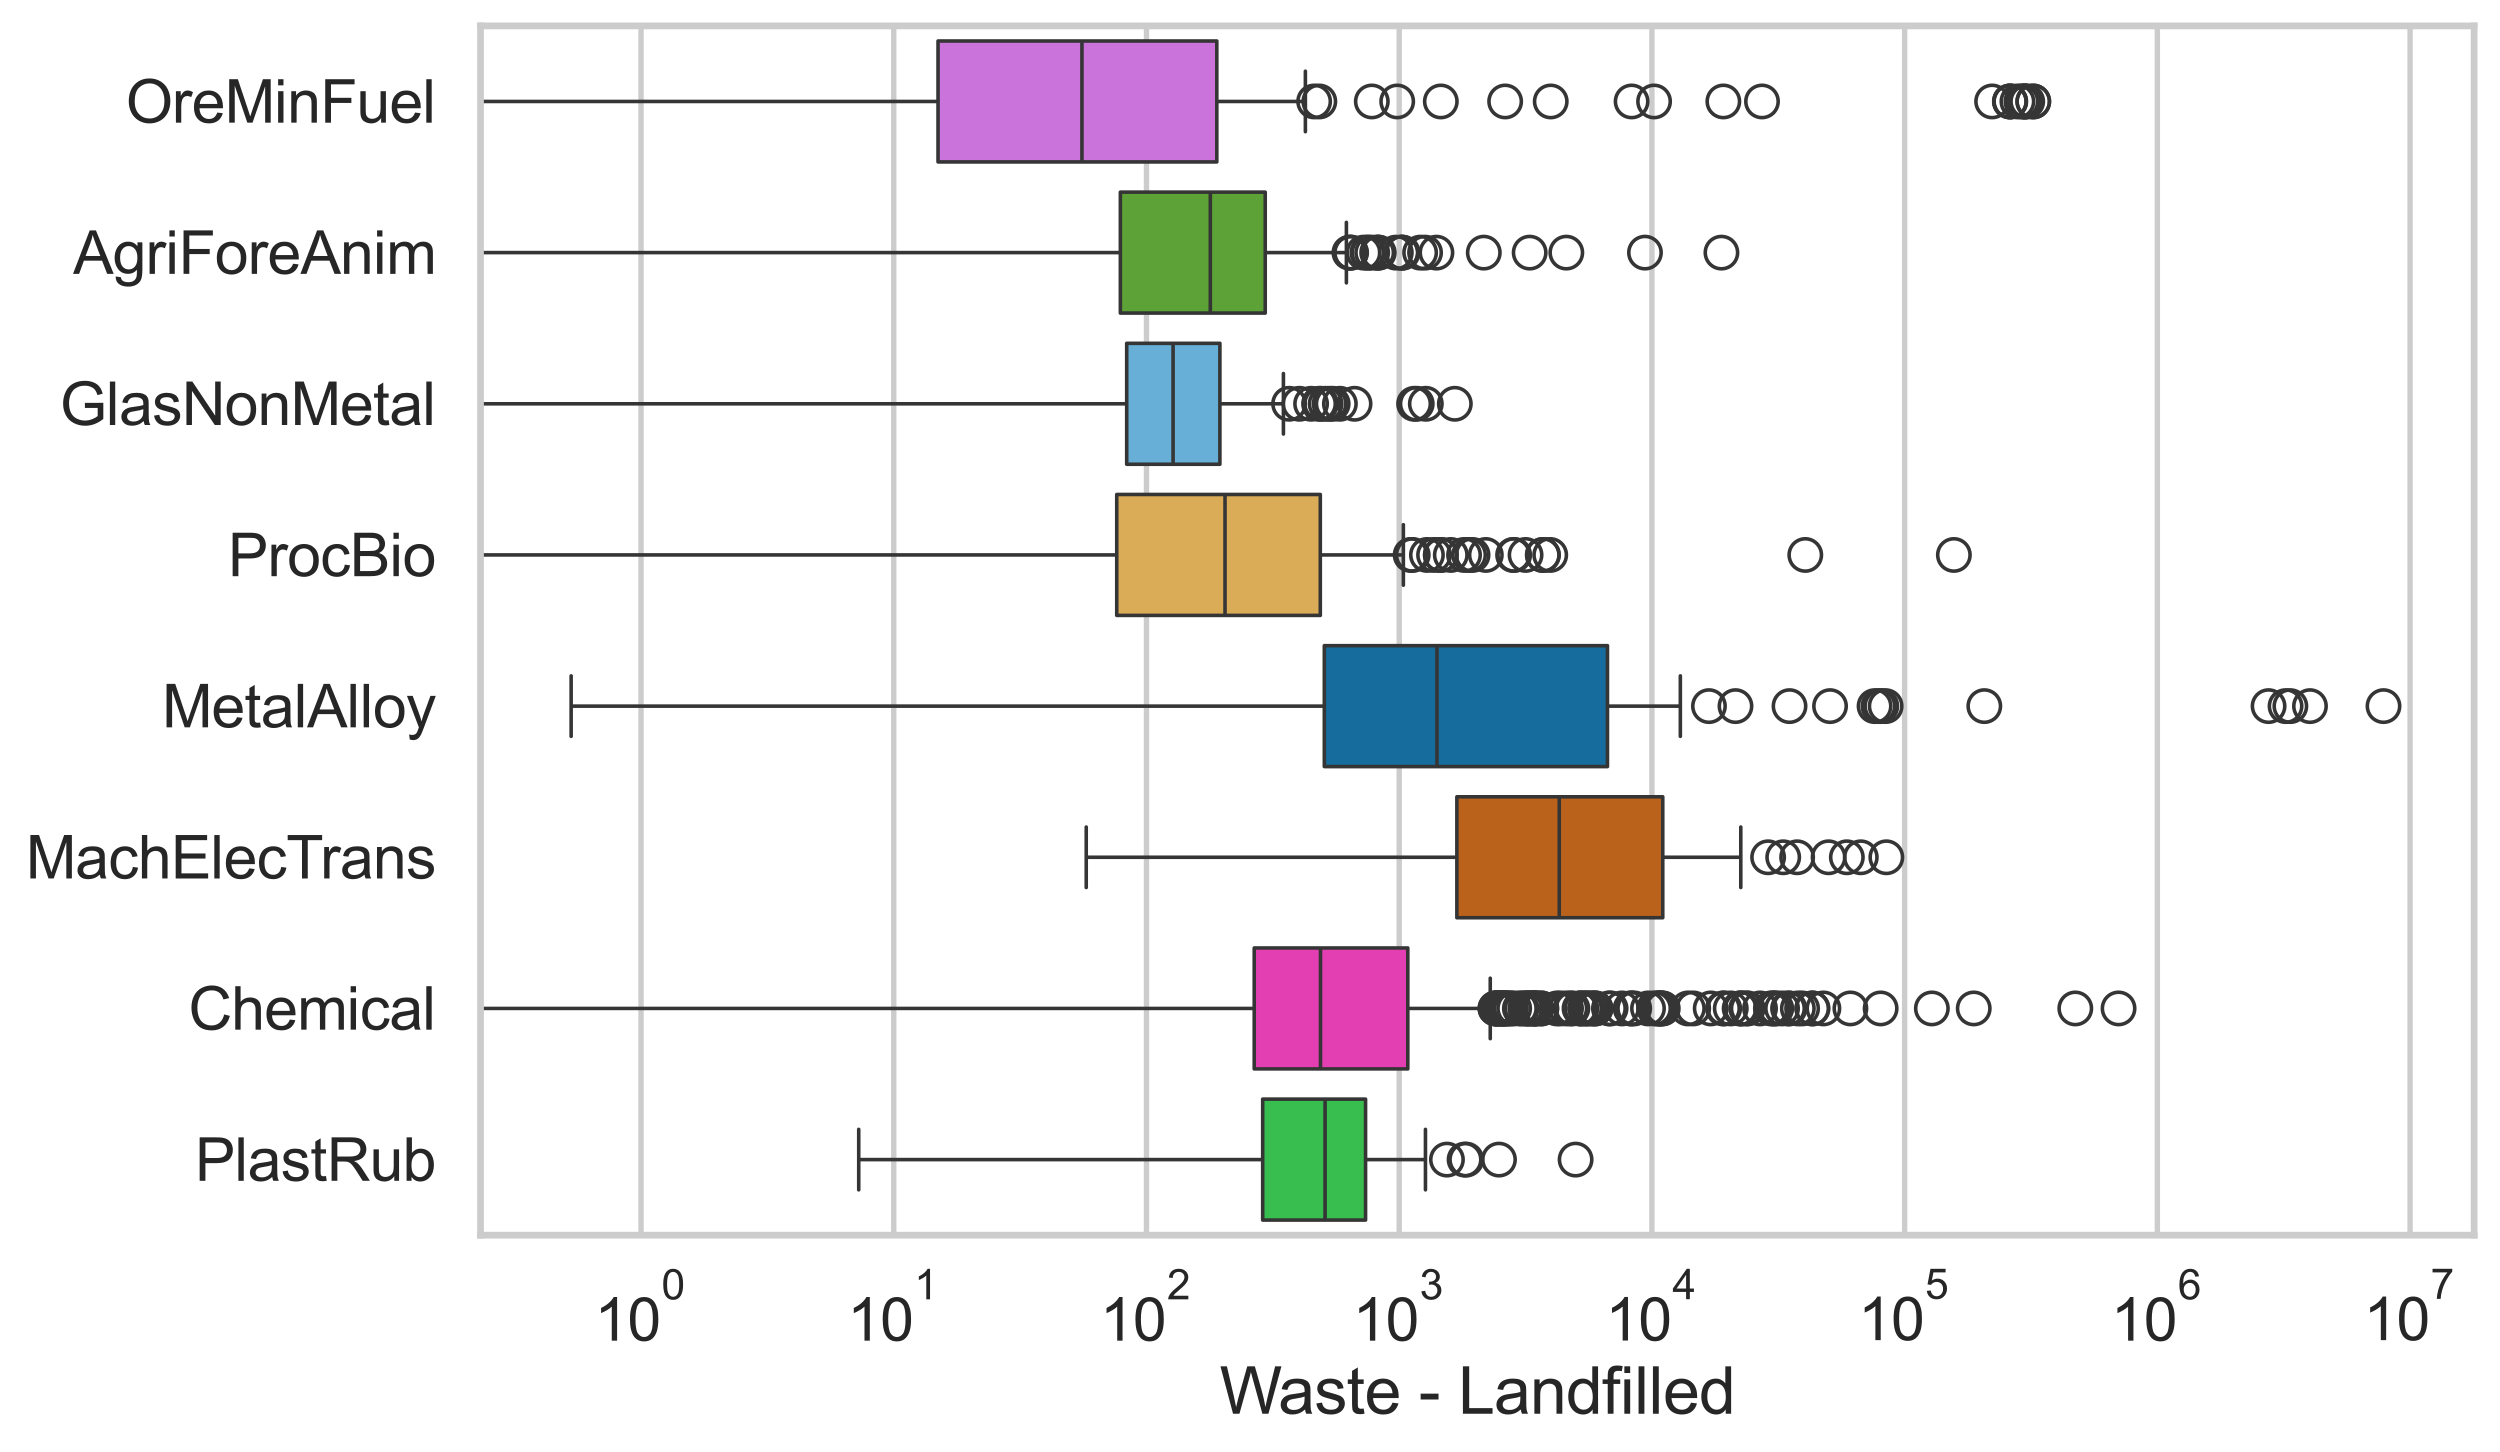 <?xml version="1.0" encoding="utf-8" standalone="no"?>
<!DOCTYPE svg PUBLIC "-//W3C//DTD SVG 1.1//EN"
  "http://www.w3.org/Graphics/SVG/1.1/DTD/svg11.dtd">
<svg xmlns:xlink="http://www.w3.org/1999/xlink" width="695.577pt" height="404.121pt" viewBox="0 0 695.577 404.121" xmlns="http://www.w3.org/2000/svg" version="1.1">
 <defs>
  <style type="text/css">*{stroke-linejoin: round; stroke-linecap: butt}</style>
 </defs>
 <g id="figure_1">
  <g id="patch_1">
   <path d="M 0 404.121 
L 695.577 404.121 
L 695.577 0 
L 0 0 
z
" style="fill: #ffffff"/>
  </g>
  <g id="axes_1">
   <g id="patch_2">
    <path d="M 133.697 343.665 
L 688.377 343.665 
L 688.377 7.2 
L 133.697 7.2 
z
" style="fill: #ffffff"/>
   </g>
   <g id="matplotlib.axis_1">
    <g id="xtick_1">
     <g id="line2d_1">
      <path d="M 178.354 343.665 
L 178.354 7.2 
" clip-path="url(#pe970a57c3e)" style="fill: none; stroke: #cccccc; stroke-width: 1.5; stroke-linecap: round"/>
     </g>
     <g id="text_1">
      <!-- $\mathdefault{10^{0}}$ -->
      <g style="fill: #262626" transform="translate(165.401 373.18) scale(0.165 -0.165)">
       <defs>
        <path id="ArialMT-31" d="M 2384 0 
L 1822 0 
L 1822 3584 
Q 1619 3391 1289 3197 
Q 959 3003 697 2906 
L 697 3450 
Q 1169 3672 1522 3987 
Q 1875 4303 2022 4600 
L 2384 4600 
L 2384 0 
z
" transform="scale(0.016)"/>
        <path id="ArialMT-30" d="M 266 2259 
Q 266 3072 433 3567 
Q 600 4063 929 4331 
Q 1259 4600 1759 4600 
Q 2128 4600 2406 4451 
Q 2684 4303 2865 4023 
Q 3047 3744 3150 3342 
Q 3253 2941 3253 2259 
Q 3253 1453 3087 958 
Q 2922 463 2592 192 
Q 2263 -78 1759 -78 
Q 1097 -78 719 397 
Q 266 969 266 2259 
z
M 844 2259 
Q 844 1131 1108 757 
Q 1372 384 1759 384 
Q 2147 384 2411 759 
Q 2675 1134 2675 2259 
Q 2675 3391 2411 3762 
Q 2147 4134 1753 4134 
Q 1366 4134 1134 3806 
Q 844 3388 844 2259 
z
" transform="scale(0.016)"/>
       </defs>
       <use xlink:href="#ArialMT-31" transform="translate(0 0.994)"/>
       <use xlink:href="#ArialMT-30" transform="translate(55.615 0.994)"/>
       <use xlink:href="#ArialMT-30" transform="translate(112.973 70.688) scale(0.7)"/>
      </g>
     </g>
    </g>
    <g id="xtick_2">
     <g id="line2d_2">
      <path d="M 248.669 343.665 
L 248.669 7.2 
" clip-path="url(#pe970a57c3e)" style="fill: none; stroke: #cccccc; stroke-width: 1.5; stroke-linecap: round"/>
     </g>
     <g id="text_2">
      <!-- $\mathdefault{10^{1}}$ -->
      <g style="fill: #262626" transform="translate(235.717 373.18) scale(0.165 -0.165)">
       <use xlink:href="#ArialMT-31" transform="translate(0 0.994)"/>
       <use xlink:href="#ArialMT-30" transform="translate(55.615 0.994)"/>
       <use xlink:href="#ArialMT-31" transform="translate(112.973 70.688) scale(0.7)"/>
      </g>
     </g>
    </g>
    <g id="xtick_3">
     <g id="line2d_3">
      <path d="M 318.984 343.665 
L 318.984 7.2 
" clip-path="url(#pe970a57c3e)" style="fill: none; stroke: #cccccc; stroke-width: 1.5; stroke-linecap: round"/>
     </g>
     <g id="text_3">
      <!-- $\mathdefault{10^{2}}$ -->
      <g style="fill: #262626" transform="translate(306.032 373.18) scale(0.165 -0.165)">
       <defs>
        <path id="ArialMT-32" d="M 3222 541 
L 3222 0 
L 194 0 
Q 188 203 259 391 
Q 375 700 629 1000 
Q 884 1300 1366 1694 
Q 2113 2306 2375 2664 
Q 2638 3022 2638 3341 
Q 2638 3675 2398 3904 
Q 2159 4134 1775 4134 
Q 1369 4134 1125 3890 
Q 881 3647 878 3216 
L 300 3275 
Q 359 3922 746 4261 
Q 1134 4600 1788 4600 
Q 2447 4600 2831 4234 
Q 3216 3869 3216 3328 
Q 3216 3053 3103 2787 
Q 2991 2522 2730 2228 
Q 2469 1934 1863 1422 
Q 1356 997 1212 845 
Q 1069 694 975 541 
L 3222 541 
z
" transform="scale(0.016)"/>
       </defs>
       <use xlink:href="#ArialMT-31" transform="translate(0 0.994)"/>
       <use xlink:href="#ArialMT-30" transform="translate(55.615 0.994)"/>
       <use xlink:href="#ArialMT-32" transform="translate(112.973 70.688) scale(0.7)"/>
      </g>
     </g>
    </g>
    <g id="xtick_4">
     <g id="line2d_4">
      <path d="M 389.3 343.665 
L 389.3 7.2 
" clip-path="url(#pe970a57c3e)" style="fill: none; stroke: #cccccc; stroke-width: 1.5; stroke-linecap: round"/>
     </g>
     <g id="text_4">
      <!-- $\mathdefault{10^{3}}$ -->
      <g style="fill: #262626" transform="translate(376.347 373.18) scale(0.165 -0.165)">
       <defs>
        <path id="ArialMT-33" d="M 269 1209 
L 831 1284 
Q 928 806 1161 595 
Q 1394 384 1728 384 
Q 2125 384 2398 659 
Q 2672 934 2672 1341 
Q 2672 1728 2419 1979 
Q 2166 2231 1775 2231 
Q 1616 2231 1378 2169 
L 1441 2663 
Q 1497 2656 1531 2656 
Q 1891 2656 2178 2843 
Q 2466 3031 2466 3422 
Q 2466 3731 2256 3934 
Q 2047 4138 1716 4138 
Q 1388 4138 1169 3931 
Q 950 3725 888 3313 
L 325 3413 
Q 428 3978 793 4289 
Q 1159 4600 1703 4600 
Q 2078 4600 2393 4439 
Q 2709 4278 2876 4000 
Q 3044 3722 3044 3409 
Q 3044 3113 2884 2869 
Q 2725 2625 2413 2481 
Q 2819 2388 3044 2092 
Q 3269 1797 3269 1353 
Q 3269 753 2831 336 
Q 2394 -81 1725 -81 
Q 1122 -81 723 278 
Q 325 638 269 1209 
z
" transform="scale(0.016)"/>
       </defs>
       <use xlink:href="#ArialMT-31" transform="translate(0 0.994)"/>
       <use xlink:href="#ArialMT-30" transform="translate(55.615 0.994)"/>
       <use xlink:href="#ArialMT-33" transform="translate(112.973 70.688) scale(0.7)"/>
      </g>
     </g>
    </g>
    <g id="xtick_5">
     <g id="line2d_5">
      <path d="M 459.615 343.665 
L 459.615 7.2 
" clip-path="url(#pe970a57c3e)" style="fill: none; stroke: #cccccc; stroke-width: 1.5; stroke-linecap: round"/>
     </g>
     <g id="text_5">
      <!-- $\mathdefault{10^{4}}$ -->
      <g style="fill: #262626" transform="translate(446.662 373.015) scale(0.165 -0.165)">
       <defs>
        <path id="ArialMT-34" d="M 2069 0 
L 2069 1097 
L 81 1097 
L 81 1613 
L 2172 4581 
L 2631 4581 
L 2631 1613 
L 3250 1613 
L 3250 1097 
L 2631 1097 
L 2631 0 
L 2069 0 
z
M 2069 1613 
L 2069 3678 
L 634 1613 
L 2069 1613 
z
" transform="scale(0.016)"/>
       </defs>
       <use xlink:href="#ArialMT-31" transform="translate(0 0.202)"/>
       <use xlink:href="#ArialMT-30" transform="translate(55.615 0.202)"/>
       <use xlink:href="#ArialMT-34" transform="translate(112.973 69.895) scale(0.7)"/>
      </g>
     </g>
    </g>
    <g id="xtick_6">
     <g id="line2d_6">
      <path d="M 529.93 343.665 
L 529.93 7.2 
" clip-path="url(#pe970a57c3e)" style="fill: none; stroke: #cccccc; stroke-width: 1.5; stroke-linecap: round"/>
     </g>
     <g id="text_6">
      <!-- $\mathdefault{10^{5}}$ -->
      <g style="fill: #262626" transform="translate(516.978 373.015) scale(0.165 -0.165)">
       <defs>
        <path id="ArialMT-35" d="M 266 1200 
L 856 1250 
Q 922 819 1161 601 
Q 1400 384 1738 384 
Q 2144 384 2425 690 
Q 2706 997 2706 1503 
Q 2706 1984 2436 2262 
Q 2166 2541 1728 2541 
Q 1456 2541 1237 2417 
Q 1019 2294 894 2097 
L 366 2166 
L 809 4519 
L 3088 4519 
L 3088 3981 
L 1259 3981 
L 1013 2750 
Q 1425 3038 1878 3038 
Q 2478 3038 2890 2622 
Q 3303 2206 3303 1553 
Q 3303 931 2941 478 
Q 2500 -78 1738 -78 
Q 1113 -78 717 272 
Q 322 622 266 1200 
z
" transform="scale(0.016)"/>
       </defs>
       <use xlink:href="#ArialMT-31" transform="translate(0 0.88)"/>
       <use xlink:href="#ArialMT-30" transform="translate(55.615 0.88)"/>
       <use xlink:href="#ArialMT-35" transform="translate(112.973 70.573) scale(0.7)"/>
      </g>
     </g>
    </g>
    <g id="xtick_7">
     <g id="line2d_7">
      <path d="M 600.245 343.665 
L 600.245 7.2 
" clip-path="url(#pe970a57c3e)" style="fill: none; stroke: #cccccc; stroke-width: 1.5; stroke-linecap: round"/>
     </g>
     <g id="text_7">
      <!-- $\mathdefault{10^{6}}$ -->
      <g style="fill: #262626" transform="translate(587.293 373.18) scale(0.165 -0.165)">
       <defs>
        <path id="ArialMT-36" d="M 3184 3459 
L 2625 3416 
Q 2550 3747 2413 3897 
Q 2184 4138 1850 4138 
Q 1581 4138 1378 3988 
Q 1113 3794 959 3422 
Q 806 3050 800 2363 
Q 1003 2672 1297 2822 
Q 1591 2972 1913 2972 
Q 2475 2972 2870 2558 
Q 3266 2144 3266 1488 
Q 3266 1056 3080 686 
Q 2894 316 2569 119 
Q 2244 -78 1831 -78 
Q 1128 -78 684 439 
Q 241 956 241 2144 
Q 241 3472 731 4075 
Q 1159 4600 1884 4600 
Q 2425 4600 2770 4297 
Q 3116 3994 3184 3459 
z
M 888 1484 
Q 888 1194 1011 928 
Q 1134 663 1356 523 
Q 1578 384 1822 384 
Q 2178 384 2434 671 
Q 2691 959 2691 1453 
Q 2691 1928 2437 2201 
Q 2184 2475 1800 2475 
Q 1419 2475 1153 2201 
Q 888 1928 888 1484 
z
" transform="scale(0.016)"/>
       </defs>
       <use xlink:href="#ArialMT-31" transform="translate(0 0.994)"/>
       <use xlink:href="#ArialMT-30" transform="translate(55.615 0.994)"/>
       <use xlink:href="#ArialMT-36" transform="translate(112.973 70.688) scale(0.7)"/>
      </g>
     </g>
    </g>
    <g id="xtick_8">
     <g id="line2d_8">
      <path d="M 670.56 343.665 
L 670.56 7.2 
" clip-path="url(#pe970a57c3e)" style="fill: none; stroke: #cccccc; stroke-width: 1.5; stroke-linecap: round"/>
     </g>
     <g id="text_8">
      <!-- $\mathdefault{10^{7}}$ -->
      <g style="fill: #262626" transform="translate(657.608 373.015) scale(0.165 -0.165)">
       <defs>
        <path id="ArialMT-37" d="M 303 3981 
L 303 4522 
L 3269 4522 
L 3269 4084 
Q 2831 3619 2401 2847 
Q 1972 2075 1738 1259 
Q 1569 684 1522 0 
L 944 0 
Q 953 541 1156 1306 
Q 1359 2072 1739 2783 
Q 2119 3494 2547 3981 
L 303 3981 
z
" transform="scale(0.016)"/>
       </defs>
       <use xlink:href="#ArialMT-31" transform="translate(0 0.847)"/>
       <use xlink:href="#ArialMT-30" transform="translate(55.615 0.847)"/>
       <use xlink:href="#ArialMT-37" transform="translate(112.973 70.541) scale(0.7)"/>
      </g>
     </g>
    </g>
    <g id="xtick_9"/>
    <g id="xtick_10"/>
    <g id="xtick_11"/>
    <g id="xtick_12"/>
    <g id="xtick_13"/>
    <g id="xtick_14"/>
    <g id="xtick_15"/>
    <g id="xtick_16"/>
    <g id="xtick_17"/>
    <g id="xtick_18"/>
    <g id="xtick_19"/>
    <g id="xtick_20"/>
    <g id="xtick_21"/>
    <g id="xtick_22"/>
    <g id="xtick_23"/>
    <g id="xtick_24"/>
    <g id="xtick_25"/>
    <g id="xtick_26"/>
    <g id="xtick_27"/>
    <g id="xtick_28"/>
    <g id="xtick_29"/>
    <g id="xtick_30"/>
    <g id="xtick_31"/>
    <g id="xtick_32"/>
    <g id="xtick_33"/>
    <g id="xtick_34"/>
    <g id="xtick_35"/>
    <g id="xtick_36"/>
    <g id="xtick_37"/>
    <g id="xtick_38"/>
    <g id="xtick_39"/>
    <g id="xtick_40"/>
    <g id="xtick_41"/>
    <g id="xtick_42"/>
    <g id="xtick_43"/>
    <g id="xtick_44"/>
    <g id="xtick_45"/>
    <g id="xtick_46"/>
    <g id="xtick_47"/>
    <g id="xtick_48"/>
    <g id="xtick_49"/>
    <g id="xtick_50"/>
    <g id="xtick_51"/>
    <g id="xtick_52"/>
    <g id="xtick_53"/>
    <g id="xtick_54"/>
    <g id="xtick_55"/>
    <g id="xtick_56"/>
    <g id="xtick_57"/>
    <g id="xtick_58"/>
    <g id="xtick_59"/>
    <g id="xtick_60"/>
    <g id="xtick_61"/>
    <g id="xtick_62"/>
    <g id="xtick_63"/>
    <g id="xtick_64"/>
    <g id="xtick_65"/>
    <g id="xtick_66"/>
    <g id="xtick_67"/>
    <g id="xtick_68"/>
    <g id="xtick_69"/>
    <g id="xtick_70"/>
    <g id="xtick_71"/>
    <g id="text_9">
     <!-- Waste - Landfilled -->
     <g style="fill: #262626" transform="translate(339.344 393.344) scale(0.18 -0.18)">
      <defs>
       <path id="ArialMT-57" d="M 1294 0 
L 78 4581 
L 700 4581 
L 1397 1578 
Q 1509 1106 1591 641 
Q 1766 1375 1797 1488 
L 2669 4581 
L 3400 4581 
L 4056 2263 
Q 4303 1400 4413 641 
Q 4500 1075 4641 1638 
L 5359 4581 
L 5969 4581 
L 4713 0 
L 4128 0 
L 3163 3491 
Q 3041 3928 3019 4028 
Q 2947 3713 2884 3491 
L 1913 0 
L 1294 0 
z
" transform="scale(0.016)"/>
       <path id="ArialMT-61" d="M 2588 409 
Q 2275 144 1986 34 
Q 1697 -75 1366 -75 
Q 819 -75 525 192 
Q 231 459 231 875 
Q 231 1119 342 1320 
Q 453 1522 633 1644 
Q 813 1766 1038 1828 
Q 1203 1872 1538 1913 
Q 2219 1994 2541 2106 
Q 2544 2222 2544 2253 
Q 2544 2597 2384 2738 
Q 2169 2928 1744 2928 
Q 1347 2928 1158 2789 
Q 969 2650 878 2297 
L 328 2372 
Q 403 2725 575 2942 
Q 747 3159 1072 3276 
Q 1397 3394 1825 3394 
Q 2250 3394 2515 3294 
Q 2781 3194 2906 3042 
Q 3031 2891 3081 2659 
Q 3109 2516 3109 2141 
L 3109 1391 
Q 3109 606 3145 398 
Q 3181 191 3288 0 
L 2700 0 
Q 2613 175 2588 409 
z
M 2541 1666 
Q 2234 1541 1622 1453 
Q 1275 1403 1131 1340 
Q 988 1278 909 1158 
Q 831 1038 831 891 
Q 831 666 1001 516 
Q 1172 366 1500 366 
Q 1825 366 2078 508 
Q 2331 650 2450 897 
Q 2541 1088 2541 1459 
L 2541 1666 
z
" transform="scale(0.016)"/>
       <path id="ArialMT-73" d="M 197 991 
L 753 1078 
Q 800 744 1014 566 
Q 1228 388 1613 388 
Q 2000 388 2187 545 
Q 2375 703 2375 916 
Q 2375 1106 2209 1216 
Q 2094 1291 1634 1406 
Q 1016 1563 777 1677 
Q 538 1791 414 1992 
Q 291 2194 291 2438 
Q 291 2659 392 2848 
Q 494 3038 669 3163 
Q 800 3259 1026 3326 
Q 1253 3394 1513 3394 
Q 1903 3394 2198 3281 
Q 2494 3169 2634 2976 
Q 2775 2784 2828 2463 
L 2278 2388 
Q 2241 2644 2061 2787 
Q 1881 2931 1553 2931 
Q 1166 2931 1000 2803 
Q 834 2675 834 2503 
Q 834 2394 903 2306 
Q 972 2216 1119 2156 
Q 1203 2125 1616 2013 
Q 2213 1853 2448 1751 
Q 2684 1650 2818 1456 
Q 2953 1263 2953 975 
Q 2953 694 2789 445 
Q 2625 197 2315 61 
Q 2006 -75 1616 -75 
Q 969 -75 630 194 
Q 291 463 197 991 
z
" transform="scale(0.016)"/>
       <path id="ArialMT-74" d="M 1650 503 
L 1731 6 
Q 1494 -44 1306 -44 
Q 1000 -44 831 53 
Q 663 150 594 308 
Q 525 466 525 972 
L 525 2881 
L 113 2881 
L 113 3319 
L 525 3319 
L 525 4141 
L 1084 4478 
L 1084 3319 
L 1650 3319 
L 1650 2881 
L 1084 2881 
L 1084 941 
Q 1084 700 1114 631 
Q 1144 563 1211 522 
Q 1278 481 1403 481 
Q 1497 481 1650 503 
z
" transform="scale(0.016)"/>
       <path id="ArialMT-65" d="M 2694 1069 
L 3275 997 
Q 3138 488 2766 206 
Q 2394 -75 1816 -75 
Q 1088 -75 661 373 
Q 234 822 234 1631 
Q 234 2469 665 2931 
Q 1097 3394 1784 3394 
Q 2450 3394 2872 2941 
Q 3294 2488 3294 1666 
Q 3294 1616 3291 1516 
L 816 1516 
Q 847 969 1125 678 
Q 1403 388 1819 388 
Q 2128 388 2347 550 
Q 2566 713 2694 1069 
z
M 847 1978 
L 2700 1978 
Q 2663 2397 2488 2606 
Q 2219 2931 1791 2931 
Q 1403 2931 1139 2672 
Q 875 2413 847 1978 
z
" transform="scale(0.016)"/>
       <path id="ArialMT-20" transform="scale(0.016)"/>
       <path id="ArialMT-2d" d="M 203 1375 
L 203 1941 
L 1931 1941 
L 1931 1375 
L 203 1375 
z
" transform="scale(0.016)"/>
       <path id="ArialMT-4c" d="M 469 0 
L 469 4581 
L 1075 4581 
L 1075 541 
L 3331 541 
L 3331 0 
L 469 0 
z
" transform="scale(0.016)"/>
       <path id="ArialMT-6e" d="M 422 0 
L 422 3319 
L 928 3319 
L 928 2847 
Q 1294 3394 1984 3394 
Q 2284 3394 2536 3286 
Q 2788 3178 2913 3003 
Q 3038 2828 3088 2588 
Q 3119 2431 3119 2041 
L 3119 0 
L 2556 0 
L 2556 2019 
Q 2556 2363 2490 2533 
Q 2425 2703 2258 2804 
Q 2091 2906 1866 2906 
Q 1506 2906 1245 2678 
Q 984 2450 984 1813 
L 984 0 
L 422 0 
z
" transform="scale(0.016)"/>
       <path id="ArialMT-64" d="M 2575 0 
L 2575 419 
Q 2259 -75 1647 -75 
Q 1250 -75 917 144 
Q 584 363 401 755 
Q 219 1147 219 1656 
Q 219 2153 384 2558 
Q 550 2963 881 3178 
Q 1213 3394 1622 3394 
Q 1922 3394 2156 3267 
Q 2391 3141 2538 2938 
L 2538 4581 
L 3097 4581 
L 3097 0 
L 2575 0 
z
M 797 1656 
Q 797 1019 1065 703 
Q 1334 388 1700 388 
Q 2069 388 2326 689 
Q 2584 991 2584 1609 
Q 2584 2291 2321 2609 
Q 2059 2928 1675 2928 
Q 1300 2928 1048 2622 
Q 797 2316 797 1656 
z
" transform="scale(0.016)"/>
       <path id="ArialMT-66" d="M 556 0 
L 556 2881 
L 59 2881 
L 59 3319 
L 556 3319 
L 556 3672 
Q 556 4006 616 4169 
Q 697 4388 901 4523 
Q 1106 4659 1475 4659 
Q 1713 4659 2000 4603 
L 1916 4113 
Q 1741 4144 1584 4144 
Q 1328 4144 1222 4034 
Q 1116 3925 1116 3625 
L 1116 3319 
L 1763 3319 
L 1763 2881 
L 1116 2881 
L 1116 0 
L 556 0 
z
" transform="scale(0.016)"/>
       <path id="ArialMT-69" d="M 425 3934 
L 425 4581 
L 988 4581 
L 988 3934 
L 425 3934 
z
M 425 0 
L 425 3319 
L 988 3319 
L 988 0 
L 425 0 
z
" transform="scale(0.016)"/>
       <path id="ArialMT-6c" d="M 409 0 
L 409 4581 
L 972 4581 
L 972 0 
L 409 0 
z
" transform="scale(0.016)"/>
      </defs>
      <use xlink:href="#ArialMT-57"/>
      <use xlink:href="#ArialMT-61" transform="translate(90.635 0)"/>
      <use xlink:href="#ArialMT-73" transform="translate(146.25 0)"/>
      <use xlink:href="#ArialMT-74" transform="translate(196.25 0)"/>
      <use xlink:href="#ArialMT-65" transform="translate(224.033 0)"/>
      <use xlink:href="#ArialMT-20" transform="translate(279.648 0)"/>
      <use xlink:href="#ArialMT-2d" transform="translate(307.432 0)"/>
      <use xlink:href="#ArialMT-20" transform="translate(340.732 0)"/>
      <use xlink:href="#ArialMT-4c" transform="translate(368.516 0)"/>
      <use xlink:href="#ArialMT-61" transform="translate(424.131 0)"/>
      <use xlink:href="#ArialMT-6e" transform="translate(479.746 0)"/>
      <use xlink:href="#ArialMT-64" transform="translate(535.361 0)"/>
      <use xlink:href="#ArialMT-66" transform="translate(590.977 0)"/>
      <use xlink:href="#ArialMT-69" transform="translate(618.76 0)"/>
      <use xlink:href="#ArialMT-6c" transform="translate(640.977 0)"/>
      <use xlink:href="#ArialMT-6c" transform="translate(663.193 0)"/>
      <use xlink:href="#ArialMT-65" transform="translate(685.41 0)"/>
      <use xlink:href="#ArialMT-64" transform="translate(741.025 0)"/>
     </g>
    </g>
   </g>
   <g id="matplotlib.axis_2">
    <g id="ytick_1">
     <g id="text_10">
      <!-- OreMinFuel -->
      <g style="fill: #262626" transform="translate(35.013 34.134) scale(0.165 -0.165)">
       <defs>
        <path id="ArialMT-4f" d="M 309 2231 
Q 309 3372 921 4017 
Q 1534 4663 2503 4663 
Q 3138 4663 3647 4359 
Q 4156 4056 4423 3514 
Q 4691 2972 4691 2284 
Q 4691 1588 4409 1038 
Q 4128 488 3612 205 
Q 3097 -78 2500 -78 
Q 1853 -78 1343 234 
Q 834 547 571 1087 
Q 309 1628 309 2231 
z
M 934 2222 
Q 934 1394 1379 917 
Q 1825 441 2497 441 
Q 3181 441 3623 922 
Q 4066 1403 4066 2288 
Q 4066 2847 3877 3264 
Q 3688 3681 3323 3911 
Q 2959 4141 2506 4141 
Q 1863 4141 1398 3698 
Q 934 3256 934 2222 
z
" transform="scale(0.016)"/>
        <path id="ArialMT-72" d="M 416 0 
L 416 3319 
L 922 3319 
L 922 2816 
Q 1116 3169 1280 3281 
Q 1444 3394 1641 3394 
Q 1925 3394 2219 3213 
L 2025 2691 
Q 1819 2813 1613 2813 
Q 1428 2813 1281 2702 
Q 1134 2591 1072 2394 
Q 978 2094 978 1738 
L 978 0 
L 416 0 
z
" transform="scale(0.016)"/>
        <path id="ArialMT-4d" d="M 475 0 
L 475 4581 
L 1388 4581 
L 2472 1338 
Q 2622 884 2691 659 
Q 2769 909 2934 1394 
L 4031 4581 
L 4847 4581 
L 4847 0 
L 4263 0 
L 4263 3834 
L 2931 0 
L 2384 0 
L 1059 3900 
L 1059 0 
L 475 0 
z
" transform="scale(0.016)"/>
        <path id="ArialMT-46" d="M 525 0 
L 525 4581 
L 3616 4581 
L 3616 4041 
L 1131 4041 
L 1131 2622 
L 3281 2622 
L 3281 2081 
L 1131 2081 
L 1131 0 
L 525 0 
z
" transform="scale(0.016)"/>
        <path id="ArialMT-75" d="M 2597 0 
L 2597 488 
Q 2209 -75 1544 -75 
Q 1250 -75 995 37 
Q 741 150 617 320 
Q 494 491 444 738 
Q 409 903 409 1263 
L 409 3319 
L 972 3319 
L 972 1478 
Q 972 1038 1006 884 
Q 1059 663 1231 536 
Q 1403 409 1656 409 
Q 1909 409 2131 539 
Q 2353 669 2445 892 
Q 2538 1116 2538 1541 
L 2538 3319 
L 3100 3319 
L 3100 0 
L 2597 0 
z
" transform="scale(0.016)"/>
       </defs>
       <use xlink:href="#ArialMT-4f"/>
       <use xlink:href="#ArialMT-72" transform="translate(77.783 0)"/>
       <use xlink:href="#ArialMT-65" transform="translate(111.084 0)"/>
       <use xlink:href="#ArialMT-4d" transform="translate(166.699 0)"/>
       <use xlink:href="#ArialMT-69" transform="translate(250 0)"/>
       <use xlink:href="#ArialMT-6e" transform="translate(272.217 0)"/>
       <use xlink:href="#ArialMT-46" transform="translate(327.832 0)"/>
       <use xlink:href="#ArialMT-75" transform="translate(388.916 0)"/>
       <use xlink:href="#ArialMT-65" transform="translate(444.531 0)"/>
       <use xlink:href="#ArialMT-6c" transform="translate(500.146 0)"/>
      </g>
     </g>
    </g>
    <g id="ytick_2">
     <g id="text_11">
      <!-- AgriForeAnim -->
      <g style="fill: #262626" transform="translate(20.341 76.192) scale(0.165 -0.165)">
       <defs>
        <path id="ArialMT-41" d="M -9 0 
L 1750 4581 
L 2403 4581 
L 4278 0 
L 3588 0 
L 3053 1388 
L 1138 1388 
L 634 0 
L -9 0 
z
M 1313 1881 
L 2866 1881 
L 2388 3150 
Q 2169 3728 2063 4100 
Q 1975 3659 1816 3225 
L 1313 1881 
z
" transform="scale(0.016)"/>
        <path id="ArialMT-67" d="M 319 -275 
L 866 -356 
Q 900 -609 1056 -725 
Q 1266 -881 1628 -881 
Q 2019 -881 2231 -725 
Q 2444 -569 2519 -288 
Q 2563 -116 2559 434 
Q 2191 0 1641 0 
Q 956 0 581 494 
Q 206 988 206 1678 
Q 206 2153 378 2554 
Q 550 2956 876 3175 
Q 1203 3394 1644 3394 
Q 2231 3394 2613 2919 
L 2613 3319 
L 3131 3319 
L 3131 450 
Q 3131 -325 2973 -648 
Q 2816 -972 2473 -1159 
Q 2131 -1347 1631 -1347 
Q 1038 -1347 672 -1080 
Q 306 -813 319 -275 
z
M 784 1719 
Q 784 1066 1043 766 
Q 1303 466 1694 466 
Q 2081 466 2343 764 
Q 2606 1063 2606 1700 
Q 2606 2309 2336 2618 
Q 2066 2928 1684 2928 
Q 1309 2928 1046 2623 
Q 784 2319 784 1719 
z
" transform="scale(0.016)"/>
        <path id="ArialMT-6f" d="M 213 1659 
Q 213 2581 725 3025 
Q 1153 3394 1769 3394 
Q 2453 3394 2887 2945 
Q 3322 2497 3322 1706 
Q 3322 1066 3130 698 
Q 2938 331 2570 128 
Q 2203 -75 1769 -75 
Q 1072 -75 642 372 
Q 213 819 213 1659 
z
M 791 1659 
Q 791 1022 1069 705 
Q 1347 388 1769 388 
Q 2188 388 2466 706 
Q 2744 1025 2744 1678 
Q 2744 2294 2464 2611 
Q 2184 2928 1769 2928 
Q 1347 2928 1069 2612 
Q 791 2297 791 1659 
z
" transform="scale(0.016)"/>
        <path id="ArialMT-6d" d="M 422 0 
L 422 3319 
L 925 3319 
L 925 2853 
Q 1081 3097 1340 3245 
Q 1600 3394 1931 3394 
Q 2300 3394 2536 3241 
Q 2772 3088 2869 2813 
Q 3263 3394 3894 3394 
Q 4388 3394 4653 3120 
Q 4919 2847 4919 2278 
L 4919 0 
L 4359 0 
L 4359 2091 
Q 4359 2428 4304 2576 
Q 4250 2725 4106 2815 
Q 3963 2906 3769 2906 
Q 3419 2906 3187 2673 
Q 2956 2441 2956 1928 
L 2956 0 
L 2394 0 
L 2394 2156 
Q 2394 2531 2256 2718 
Q 2119 2906 1806 2906 
Q 1569 2906 1367 2781 
Q 1166 2656 1075 2415 
Q 984 2175 984 1722 
L 984 0 
L 422 0 
z
" transform="scale(0.016)"/>
       </defs>
       <use xlink:href="#ArialMT-41"/>
       <use xlink:href="#ArialMT-67" transform="translate(66.699 0)"/>
       <use xlink:href="#ArialMT-72" transform="translate(122.314 0)"/>
       <use xlink:href="#ArialMT-69" transform="translate(155.615 0)"/>
       <use xlink:href="#ArialMT-46" transform="translate(177.832 0)"/>
       <use xlink:href="#ArialMT-6f" transform="translate(238.916 0)"/>
       <use xlink:href="#ArialMT-72" transform="translate(294.531 0)"/>
       <use xlink:href="#ArialMT-65" transform="translate(327.832 0)"/>
       <use xlink:href="#ArialMT-41" transform="translate(383.447 0)"/>
       <use xlink:href="#ArialMT-6e" transform="translate(450.146 0)"/>
       <use xlink:href="#ArialMT-69" transform="translate(505.762 0)"/>
       <use xlink:href="#ArialMT-6d" transform="translate(527.979 0)"/>
      </g>
     </g>
    </g>
    <g id="ytick_3">
     <g id="text_12">
      <!-- GlasNonMetal -->
      <g style="fill: #262626" transform="translate(16.659 118.25) scale(0.165 -0.165)">
       <defs>
        <path id="ArialMT-47" d="M 2638 1797 
L 2638 2334 
L 4578 2338 
L 4578 638 
Q 4131 281 3656 101 
Q 3181 -78 2681 -78 
Q 2006 -78 1454 211 
Q 903 500 622 1047 
Q 341 1594 341 2269 
Q 341 2938 620 3517 
Q 900 4097 1425 4378 
Q 1950 4659 2634 4659 
Q 3131 4659 3532 4498 
Q 3934 4338 4162 4050 
Q 4391 3763 4509 3300 
L 3963 3150 
Q 3859 3500 3706 3700 
Q 3553 3900 3268 4020 
Q 2984 4141 2638 4141 
Q 2222 4141 1919 4014 
Q 1616 3888 1430 3681 
Q 1244 3475 1141 3228 
Q 966 2803 966 2306 
Q 966 1694 1177 1281 
Q 1388 869 1791 669 
Q 2194 469 2647 469 
Q 3041 469 3416 620 
Q 3791 772 3984 944 
L 3984 1797 
L 2638 1797 
z
" transform="scale(0.016)"/>
        <path id="ArialMT-4e" d="M 488 0 
L 488 4581 
L 1109 4581 
L 3516 984 
L 3516 4581 
L 4097 4581 
L 4097 0 
L 3475 0 
L 1069 3600 
L 1069 0 
L 488 0 
z
" transform="scale(0.016)"/>
       </defs>
       <use xlink:href="#ArialMT-47"/>
       <use xlink:href="#ArialMT-6c" transform="translate(77.783 0)"/>
       <use xlink:href="#ArialMT-61" transform="translate(100 0)"/>
       <use xlink:href="#ArialMT-73" transform="translate(155.615 0)"/>
       <use xlink:href="#ArialMT-4e" transform="translate(205.615 0)"/>
       <use xlink:href="#ArialMT-6f" transform="translate(277.832 0)"/>
       <use xlink:href="#ArialMT-6e" transform="translate(333.447 0)"/>
       <use xlink:href="#ArialMT-4d" transform="translate(389.062 0)"/>
       <use xlink:href="#ArialMT-65" transform="translate(472.363 0)"/>
       <use xlink:href="#ArialMT-74" transform="translate(527.979 0)"/>
       <use xlink:href="#ArialMT-61" transform="translate(555.762 0)"/>
       <use xlink:href="#ArialMT-6c" transform="translate(611.377 0)"/>
      </g>
     </g>
    </g>
    <g id="ytick_4">
     <g id="text_13">
      <!-- ProcBio -->
      <g style="fill: #262626" transform="translate(63.424 160.308) scale(0.165 -0.165)">
       <defs>
        <path id="ArialMT-50" d="M 494 0 
L 494 4581 
L 2222 4581 
Q 2678 4581 2919 4538 
Q 3256 4481 3484 4323 
Q 3713 4166 3852 3881 
Q 3991 3597 3991 3256 
Q 3991 2672 3619 2267 
Q 3247 1863 2275 1863 
L 1100 1863 
L 1100 0 
L 494 0 
z
M 1100 2403 
L 2284 2403 
Q 2872 2403 3119 2622 
Q 3366 2841 3366 3238 
Q 3366 3525 3220 3729 
Q 3075 3934 2838 4000 
Q 2684 4041 2272 4041 
L 1100 4041 
L 1100 2403 
z
" transform="scale(0.016)"/>
        <path id="ArialMT-63" d="M 2588 1216 
L 3141 1144 
Q 3050 572 2676 248 
Q 2303 -75 1759 -75 
Q 1078 -75 664 370 
Q 250 816 250 1647 
Q 250 2184 428 2587 
Q 606 2991 970 3192 
Q 1334 3394 1763 3394 
Q 2303 3394 2647 3120 
Q 2991 2847 3088 2344 
L 2541 2259 
Q 2463 2594 2264 2762 
Q 2066 2931 1784 2931 
Q 1359 2931 1093 2626 
Q 828 2322 828 1663 
Q 828 994 1084 691 
Q 1341 388 1753 388 
Q 2084 388 2306 591 
Q 2528 794 2588 1216 
z
" transform="scale(0.016)"/>
        <path id="ArialMT-42" d="M 469 0 
L 469 4581 
L 2188 4581 
Q 2713 4581 3030 4442 
Q 3347 4303 3526 4014 
Q 3706 3725 3706 3409 
Q 3706 3116 3547 2856 
Q 3388 2597 3066 2438 
Q 3481 2316 3704 2022 
Q 3928 1728 3928 1328 
Q 3928 1006 3792 729 
Q 3656 453 3456 303 
Q 3256 153 2954 76 
Q 2653 0 2216 0 
L 469 0 
z
M 1075 2656 
L 2066 2656 
Q 2469 2656 2644 2709 
Q 2875 2778 2992 2937 
Q 3109 3097 3109 3338 
Q 3109 3566 3000 3739 
Q 2891 3913 2687 3977 
Q 2484 4041 1991 4041 
L 1075 4041 
L 1075 2656 
z
M 1075 541 
L 2216 541 
Q 2509 541 2628 563 
Q 2838 600 2978 687 
Q 3119 775 3209 942 
Q 3300 1109 3300 1328 
Q 3300 1584 3169 1773 
Q 3038 1963 2805 2039 
Q 2572 2116 2134 2116 
L 1075 2116 
L 1075 541 
z
" transform="scale(0.016)"/>
       </defs>
       <use xlink:href="#ArialMT-50"/>
       <use xlink:href="#ArialMT-72" transform="translate(66.699 0)"/>
       <use xlink:href="#ArialMT-6f" transform="translate(100 0)"/>
       <use xlink:href="#ArialMT-63" transform="translate(155.615 0)"/>
       <use xlink:href="#ArialMT-42" transform="translate(205.615 0)"/>
       <use xlink:href="#ArialMT-69" transform="translate(272.314 0)"/>
       <use xlink:href="#ArialMT-6f" transform="translate(294.531 0)"/>
      </g>
     </g>
    </g>
    <g id="ytick_5">
     <g id="text_14">
      <!-- MetalAlloy -->
      <g style="fill: #262626" transform="translate(45.088 202.366) scale(0.165 -0.165)">
       <defs>
        <path id="ArialMT-79" d="M 397 -1278 
L 334 -750 
Q 519 -800 656 -800 
Q 844 -800 956 -737 
Q 1069 -675 1141 -563 
Q 1194 -478 1313 -144 
Q 1328 -97 1363 -6 
L 103 3319 
L 709 3319 
L 1400 1397 
Q 1534 1031 1641 628 
Q 1738 1016 1872 1384 
L 2581 3319 
L 3144 3319 
L 1881 -56 
Q 1678 -603 1566 -809 
Q 1416 -1088 1222 -1217 
Q 1028 -1347 759 -1347 
Q 597 -1347 397 -1278 
z
" transform="scale(0.016)"/>
       </defs>
       <use xlink:href="#ArialMT-4d"/>
       <use xlink:href="#ArialMT-65" transform="translate(83.301 0)"/>
       <use xlink:href="#ArialMT-74" transform="translate(138.916 0)"/>
       <use xlink:href="#ArialMT-61" transform="translate(166.699 0)"/>
       <use xlink:href="#ArialMT-6c" transform="translate(222.314 0)"/>
       <use xlink:href="#ArialMT-41" transform="translate(244.531 0)"/>
       <use xlink:href="#ArialMT-6c" transform="translate(311.23 0)"/>
       <use xlink:href="#ArialMT-6c" transform="translate(333.447 0)"/>
       <use xlink:href="#ArialMT-6f" transform="translate(355.664 0)"/>
       <use xlink:href="#ArialMT-79" transform="translate(411.279 0)"/>
      </g>
     </g>
    </g>
    <g id="ytick_6">
     <g id="text_15">
      <!-- MachElecTrans -->
      <g style="fill: #262626" transform="translate(7.2 244.425) scale(0.165 -0.165)">
       <defs>
        <path id="ArialMT-68" d="M 422 0 
L 422 4581 
L 984 4581 
L 984 2938 
Q 1378 3394 1978 3394 
Q 2347 3394 2619 3248 
Q 2891 3103 3008 2847 
Q 3125 2591 3125 2103 
L 3125 0 
L 2563 0 
L 2563 2103 
Q 2563 2525 2380 2717 
Q 2197 2909 1863 2909 
Q 1613 2909 1392 2779 
Q 1172 2650 1078 2428 
Q 984 2206 984 1816 
L 984 0 
L 422 0 
z
" transform="scale(0.016)"/>
        <path id="ArialMT-45" d="M 506 0 
L 506 4581 
L 3819 4581 
L 3819 4041 
L 1113 4041 
L 1113 2638 
L 3647 2638 
L 3647 2100 
L 1113 2100 
L 1113 541 
L 3925 541 
L 3925 0 
L 506 0 
z
" transform="scale(0.016)"/>
        <path id="ArialMT-54" d="M 1659 0 
L 1659 4041 
L 150 4041 
L 150 4581 
L 3781 4581 
L 3781 4041 
L 2266 4041 
L 2266 0 
L 1659 0 
z
" transform="scale(0.016)"/>
       </defs>
       <use xlink:href="#ArialMT-4d"/>
       <use xlink:href="#ArialMT-61" transform="translate(83.301 0)"/>
       <use xlink:href="#ArialMT-63" transform="translate(138.916 0)"/>
       <use xlink:href="#ArialMT-68" transform="translate(188.916 0)"/>
       <use xlink:href="#ArialMT-45" transform="translate(244.531 0)"/>
       <use xlink:href="#ArialMT-6c" transform="translate(311.23 0)"/>
       <use xlink:href="#ArialMT-65" transform="translate(333.447 0)"/>
       <use xlink:href="#ArialMT-63" transform="translate(389.062 0)"/>
       <use xlink:href="#ArialMT-54" transform="translate(439.062 0)"/>
       <use xlink:href="#ArialMT-72" transform="translate(496.396 0)"/>
       <use xlink:href="#ArialMT-61" transform="translate(529.697 0)"/>
       <use xlink:href="#ArialMT-6e" transform="translate(585.312 0)"/>
       <use xlink:href="#ArialMT-73" transform="translate(640.928 0)"/>
      </g>
     </g>
    </g>
    <g id="ytick_7">
     <g id="text_16">
      <!-- Chemical -->
      <g style="fill: #262626" transform="translate(52.428 286.483) scale(0.165 -0.165)">
       <defs>
        <path id="ArialMT-43" d="M 3763 1606 
L 4369 1453 
Q 4178 706 3683 314 
Q 3188 -78 2472 -78 
Q 1731 -78 1267 223 
Q 803 525 561 1097 
Q 319 1669 319 2325 
Q 319 3041 592 3573 
Q 866 4106 1370 4382 
Q 1875 4659 2481 4659 
Q 3169 4659 3637 4309 
Q 4106 3959 4291 3325 
L 3694 3184 
Q 3534 3684 3231 3912 
Q 2928 4141 2469 4141 
Q 1941 4141 1586 3887 
Q 1231 3634 1087 3207 
Q 944 2781 944 2328 
Q 944 1744 1114 1308 
Q 1284 872 1643 656 
Q 2003 441 2422 441 
Q 2931 441 3284 734 
Q 3638 1028 3763 1606 
z
" transform="scale(0.016)"/>
       </defs>
       <use xlink:href="#ArialMT-43"/>
       <use xlink:href="#ArialMT-68" transform="translate(72.217 0)"/>
       <use xlink:href="#ArialMT-65" transform="translate(127.832 0)"/>
       <use xlink:href="#ArialMT-6d" transform="translate(183.447 0)"/>
       <use xlink:href="#ArialMT-69" transform="translate(266.748 0)"/>
       <use xlink:href="#ArialMT-63" transform="translate(288.965 0)"/>
       <use xlink:href="#ArialMT-61" transform="translate(338.965 0)"/>
       <use xlink:href="#ArialMT-6c" transform="translate(394.58 0)"/>
      </g>
     </g>
    </g>
    <g id="ytick_8">
     <g id="text_17">
      <!-- PlastRub -->
      <g style="fill: #262626" transform="translate(54.248 328.541) scale(0.165 -0.165)">
       <defs>
        <path id="ArialMT-52" d="M 503 0 
L 503 4581 
L 2534 4581 
Q 3147 4581 3465 4457 
Q 3784 4334 3975 4021 
Q 4166 3709 4166 3331 
Q 4166 2844 3850 2509 
Q 3534 2175 2875 2084 
Q 3116 1969 3241 1856 
Q 3506 1613 3744 1247 
L 4541 0 
L 3778 0 
L 3172 953 
Q 2906 1366 2734 1584 
Q 2563 1803 2427 1890 
Q 2291 1978 2150 2013 
Q 2047 2034 1813 2034 
L 1109 2034 
L 1109 0 
L 503 0 
z
M 1109 2559 
L 2413 2559 
Q 2828 2559 3062 2645 
Q 3297 2731 3419 2920 
Q 3541 3109 3541 3331 
Q 3541 3656 3305 3865 
Q 3069 4075 2559 4075 
L 1109 4075 
L 1109 2559 
z
" transform="scale(0.016)"/>
        <path id="ArialMT-62" d="M 941 0 
L 419 0 
L 419 4581 
L 981 4581 
L 981 2947 
Q 1338 3394 1891 3394 
Q 2197 3394 2470 3270 
Q 2744 3147 2920 2923 
Q 3097 2700 3197 2384 
Q 3297 2069 3297 1709 
Q 3297 856 2875 390 
Q 2453 -75 1863 -75 
Q 1275 -75 941 416 
L 941 0 
z
M 934 1684 
Q 934 1088 1097 822 
Q 1363 388 1816 388 
Q 2184 388 2453 708 
Q 2722 1028 2722 1663 
Q 2722 2313 2464 2622 
Q 2206 2931 1841 2931 
Q 1472 2931 1203 2611 
Q 934 2291 934 1684 
z
" transform="scale(0.016)"/>
       </defs>
       <use xlink:href="#ArialMT-50"/>
       <use xlink:href="#ArialMT-6c" transform="translate(66.699 0)"/>
       <use xlink:href="#ArialMT-61" transform="translate(88.916 0)"/>
       <use xlink:href="#ArialMT-73" transform="translate(144.531 0)"/>
       <use xlink:href="#ArialMT-74" transform="translate(194.531 0)"/>
       <use xlink:href="#ArialMT-52" transform="translate(222.314 0)"/>
       <use xlink:href="#ArialMT-75" transform="translate(294.531 0)"/>
       <use xlink:href="#ArialMT-62" transform="translate(350.146 0)"/>
      </g>
     </g>
    </g>
   </g>
   <g id="patch_3">
    <path d="M 260.991 11.406 
L 260.991 45.052 
L 338.552 45.052 
L 338.552 11.406 
L 260.991 11.406 
z
" clip-path="url(#pe970a57c3e)" style="fill: #ca74db; stroke: #353535; stroke-linejoin: miter"/>
   </g>
   <g id="line2d_9">
    <path d="M 260.991 28.229 
L -1 28.229 
" clip-path="url(#pe970a57c3e)" style="fill: none; stroke: #353535"/>
   </g>
   <g id="line2d_10">
    <path d="M 338.552 28.229 
L 363.197 28.229 
" clip-path="url(#pe970a57c3e)" style="fill: none; stroke: #353535"/>
   </g>
   <g id="line2d_11">
    <path clip-path="url(#pe970a57c3e)" style="fill: none; stroke: #353535; stroke-linecap: round"/>
   </g>
   <g id="line2d_12">
    <path d="M 363.197 19.817 
L 363.197 36.641 
" clip-path="url(#pe970a57c3e)" style="fill: none; stroke: #353535; stroke-linecap: round"/>
   </g>
   <g id="line2d_13">
    <defs>
     <path id="m012eaa72e9" d="M 0 4.5 
C 1.193 4.5 2.338 4.026 3.182 3.182 
C 4.026 2.338 4.5 1.193 4.5 0 
C 4.5 -1.193 4.026 -2.338 3.182 -3.182 
C 2.338 -4.026 1.193 -4.5 0 -4.5 
C -1.193 -4.5 -2.338 -4.026 -3.182 -3.182 
C -4.026 -2.338 -4.5 -1.193 -4.5 0 
C -4.5 1.193 -4.026 2.338 -3.182 3.182 
C -2.338 4.026 -1.193 4.5 0 4.5 
z
" style="stroke: #353535"/>
    </defs>
    <g clip-path="url(#pe970a57c3e)">
     <use xlink:href="#m012eaa72e9" x="563.297" y="28.229" style="fill-opacity: 0; stroke: #353535"/>
     <use xlink:href="#m012eaa72e9" x="559.263" y="28.229" style="fill-opacity: 0; stroke: #353535"/>
     <use xlink:href="#m012eaa72e9" x="460.216" y="28.229" style="fill-opacity: 0; stroke: #353535"/>
     <use xlink:href="#m012eaa72e9" x="400.88" y="28.229" style="fill-opacity: 0; stroke: #353535"/>
     <use xlink:href="#m012eaa72e9" x="431.459" y="28.229" style="fill-opacity: 0; stroke: #353535"/>
     <use xlink:href="#m012eaa72e9" x="565.721" y="28.229" style="fill-opacity: 0; stroke: #353535"/>
     <use xlink:href="#m012eaa72e9" x="418.779" y="28.229" style="fill-opacity: 0; stroke: #353535"/>
     <use xlink:href="#m012eaa72e9" x="367.081" y="28.229" style="fill-opacity: 0; stroke: #353535"/>
     <use xlink:href="#m012eaa72e9" x="564.037" y="28.229" style="fill-opacity: 0; stroke: #353535"/>
     <use xlink:href="#m012eaa72e9" x="562.419" y="28.229" style="fill-opacity: 0; stroke: #353535"/>
     <use xlink:href="#m012eaa72e9" x="490.241" y="28.229" style="fill-opacity: 0; stroke: #353535"/>
     <use xlink:href="#m012eaa72e9" x="559.21" y="28.229" style="fill-opacity: 0; stroke: #353535"/>
     <use xlink:href="#m012eaa72e9" x="365.635" y="28.229" style="fill-opacity: 0; stroke: #353535"/>
     <use xlink:href="#m012eaa72e9" x="381.677" y="28.229" style="fill-opacity: 0; stroke: #353535"/>
     <use xlink:href="#m012eaa72e9" x="563.267" y="28.229" style="fill-opacity: 0; stroke: #353535"/>
     <use xlink:href="#m012eaa72e9" x="565.721" y="28.229" style="fill-opacity: 0; stroke: #353535"/>
     <use xlink:href="#m012eaa72e9" x="453.959" y="28.229" style="fill-opacity: 0; stroke: #353535"/>
     <use xlink:href="#m012eaa72e9" x="479.488" y="28.229" style="fill-opacity: 0; stroke: #353535"/>
     <use xlink:href="#m012eaa72e9" x="388.745" y="28.229" style="fill-opacity: 0; stroke: #353535"/>
     <use xlink:href="#m012eaa72e9" x="559.331" y="28.229" style="fill-opacity: 0; stroke: #353535"/>
     <use xlink:href="#m012eaa72e9" x="563.267" y="28.229" style="fill-opacity: 0; stroke: #353535"/>
     <use xlink:href="#m012eaa72e9" x="561.309" y="28.229" style="fill-opacity: 0; stroke: #353535"/>
     <use xlink:href="#m012eaa72e9" x="554.266" y="28.229" style="fill-opacity: 0; stroke: #353535"/>
    </g>
   </g>
   <g id="patch_4">
    <path d="M 311.717 53.464 
L 311.717 87.11 
L 352.025 87.11 
L 352.025 53.464 
L 311.717 53.464 
z
" clip-path="url(#pe970a57c3e)" style="fill: #5ca236; stroke: #353535; stroke-linejoin: miter"/>
   </g>
   <g id="line2d_14">
    <path d="M 311.717 70.287 
L -1 70.287 
" clip-path="url(#pe970a57c3e)" style="fill: none; stroke: #353535"/>
   </g>
   <g id="line2d_15">
    <path d="M 352.025 70.287 
L 374.606 70.287 
" clip-path="url(#pe970a57c3e)" style="fill: none; stroke: #353535"/>
   </g>
   <g id="line2d_16">
    <path clip-path="url(#pe970a57c3e)" style="fill: none; stroke: #353535; stroke-linecap: round"/>
   </g>
   <g id="line2d_17">
    <path d="M 374.606 61.875 
L 374.606 78.699 
" clip-path="url(#pe970a57c3e)" style="fill: none; stroke: #353535; stroke-linecap: round"/>
   </g>
   <g id="line2d_18">
    <g clip-path="url(#pe970a57c3e)">
     <use xlink:href="#m012eaa72e9" x="381.784" y="70.287" style="fill-opacity: 0; stroke: #353535"/>
     <use xlink:href="#m012eaa72e9" x="389.975" y="70.287" style="fill-opacity: 0; stroke: #353535"/>
     <use xlink:href="#m012eaa72e9" x="383.606" y="70.287" style="fill-opacity: 0; stroke: #353535"/>
     <use xlink:href="#m012eaa72e9" x="379.374" y="70.287" style="fill-opacity: 0; stroke: #353535"/>
     <use xlink:href="#m012eaa72e9" x="396.497" y="70.287" style="fill-opacity: 0; stroke: #353535"/>
     <use xlink:href="#m012eaa72e9" x="388.355" y="70.287" style="fill-opacity: 0; stroke: #353535"/>
     <use xlink:href="#m012eaa72e9" x="380.753" y="70.287" style="fill-opacity: 0; stroke: #353535"/>
     <use xlink:href="#m012eaa72e9" x="478.955" y="70.287" style="fill-opacity: 0; stroke: #353535"/>
     <use xlink:href="#m012eaa72e9" x="375.923" y="70.287" style="fill-opacity: 0; stroke: #353535"/>
     <use xlink:href="#m012eaa72e9" x="457.681" y="70.287" style="fill-opacity: 0; stroke: #353535"/>
     <use xlink:href="#m012eaa72e9" x="435.804" y="70.287" style="fill-opacity: 0; stroke: #353535"/>
     <use xlink:href="#m012eaa72e9" x="375.782" y="70.287" style="fill-opacity: 0; stroke: #353535"/>
     <use xlink:href="#m012eaa72e9" x="399.659" y="70.287" style="fill-opacity: 0; stroke: #353535"/>
     <use xlink:href="#m012eaa72e9" x="395.125" y="70.287" style="fill-opacity: 0; stroke: #353535"/>
     <use xlink:href="#m012eaa72e9" x="380.459" y="70.287" style="fill-opacity: 0; stroke: #353535"/>
     <use xlink:href="#m012eaa72e9" x="389.913" y="70.287" style="fill-opacity: 0; stroke: #353535"/>
     <use xlink:href="#m012eaa72e9" x="425.6" y="70.287" style="fill-opacity: 0; stroke: #353535"/>
     <use xlink:href="#m012eaa72e9" x="412.839" y="70.287" style="fill-opacity: 0; stroke: #353535"/>
     <use xlink:href="#m012eaa72e9" x="383.428" y="70.287" style="fill-opacity: 0; stroke: #353535"/>
     <use xlink:href="#m012eaa72e9" x="383.175" y="70.287" style="fill-opacity: 0; stroke: #353535"/>
     <use xlink:href="#m012eaa72e9" x="375.457" y="70.287" style="fill-opacity: 0; stroke: #353535"/>
     <use xlink:href="#m012eaa72e9" x="390.265" y="70.287" style="fill-opacity: 0; stroke: #353535"/>
    </g>
   </g>
   <g id="patch_5">
    <path d="M 313.482 95.522 
L 313.482 129.168 
L 339.412 129.168 
L 339.412 95.522 
L 313.482 95.522 
z
" clip-path="url(#pe970a57c3e)" style="fill: #68afd7; stroke: #353535; stroke-linejoin: miter"/>
   </g>
   <g id="line2d_19">
    <path d="M 313.482 112.345 
L -1 112.345 
" clip-path="url(#pe970a57c3e)" style="fill: none; stroke: #353535"/>
   </g>
   <g id="line2d_20">
    <path d="M 339.412 112.345 
L 357.085 112.345 
" clip-path="url(#pe970a57c3e)" style="fill: none; stroke: #353535"/>
   </g>
   <g id="line2d_21">
    <path clip-path="url(#pe970a57c3e)" style="fill: none; stroke: #353535; stroke-linecap: round"/>
   </g>
   <g id="line2d_22">
    <path d="M 357.085 103.934 
L 357.085 120.757 
" clip-path="url(#pe970a57c3e)" style="fill: none; stroke: #353535; stroke-linecap: round"/>
   </g>
   <g id="line2d_23">
    <g clip-path="url(#pe970a57c3e)">
     <use xlink:href="#m012eaa72e9" x="358.662" y="112.345" style="fill-opacity: 0; stroke: #353535"/>
     <use xlink:href="#m012eaa72e9" x="364.786" y="112.345" style="fill-opacity: 0; stroke: #353535"/>
     <use xlink:href="#m012eaa72e9" x="396.707" y="112.345" style="fill-opacity: 0; stroke: #353535"/>
     <use xlink:href="#m012eaa72e9" x="368.836" y="112.345" style="fill-opacity: 0; stroke: #353535"/>
     <use xlink:href="#m012eaa72e9" x="393.454" y="112.345" style="fill-opacity: 0; stroke: #353535"/>
     <use xlink:href="#m012eaa72e9" x="367.568" y="112.345" style="fill-opacity: 0; stroke: #353535"/>
     <use xlink:href="#m012eaa72e9" x="372.798" y="112.345" style="fill-opacity: 0; stroke: #353535"/>
     <use xlink:href="#m012eaa72e9" x="404.777" y="112.345" style="fill-opacity: 0; stroke: #353535"/>
     <use xlink:href="#m012eaa72e9" x="369.93" y="112.345" style="fill-opacity: 0; stroke: #353535"/>
     <use xlink:href="#m012eaa72e9" x="370.785" y="112.345" style="fill-opacity: 0; stroke: #353535"/>
     <use xlink:href="#m012eaa72e9" x="367.008" y="112.345" style="fill-opacity: 0; stroke: #353535"/>
     <use xlink:href="#m012eaa72e9" x="361.54" y="112.345" style="fill-opacity: 0; stroke: #353535"/>
     <use xlink:href="#m012eaa72e9" x="376.878" y="112.345" style="fill-opacity: 0; stroke: #353535"/>
     <use xlink:href="#m012eaa72e9" x="394.178" y="112.345" style="fill-opacity: 0; stroke: #353535"/>
    </g>
   </g>
   <g id="patch_6">
    <path d="M 310.711 137.58 
L 310.711 171.226 
L 367.349 171.226 
L 367.349 137.58 
L 310.711 137.58 
z
" clip-path="url(#pe970a57c3e)" style="fill: #daac58; stroke: #353535; stroke-linejoin: miter"/>
   </g>
   <g id="line2d_24">
    <path d="M 310.711 154.403 
L -1 154.403 
" clip-path="url(#pe970a57c3e)" style="fill: none; stroke: #353535"/>
   </g>
   <g id="line2d_25">
    <path d="M 367.349 154.403 
L 390.459 154.403 
" clip-path="url(#pe970a57c3e)" style="fill: none; stroke: #353535"/>
   </g>
   <g id="line2d_26">
    <path clip-path="url(#pe970a57c3e)" style="fill: none; stroke: #353535; stroke-linecap: round"/>
   </g>
   <g id="line2d_27">
    <path d="M 390.459 145.992 
L 390.459 162.815 
" clip-path="url(#pe970a57c3e)" style="fill: none; stroke: #353535; stroke-linecap: round"/>
   </g>
   <g id="line2d_28">
    <g clip-path="url(#pe970a57c3e)">
     <use xlink:href="#m012eaa72e9" x="424.458" y="154.403" style="fill-opacity: 0; stroke: #353535"/>
     <use xlink:href="#m012eaa72e9" x="413.398" y="154.403" style="fill-opacity: 0; stroke: #353535"/>
     <use xlink:href="#m012eaa72e9" x="420.999" y="154.403" style="fill-opacity: 0; stroke: #353535"/>
     <use xlink:href="#m012eaa72e9" x="400.889" y="154.403" style="fill-opacity: 0; stroke: #353535"/>
     <use xlink:href="#m012eaa72e9" x="397.016" y="154.403" style="fill-opacity: 0; stroke: #353535"/>
     <use xlink:href="#m012eaa72e9" x="393.06" y="154.403" style="fill-opacity: 0; stroke: #353535"/>
     <use xlink:href="#m012eaa72e9" x="421.291" y="154.403" style="fill-opacity: 0; stroke: #353535"/>
     <use xlink:href="#m012eaa72e9" x="407.342" y="154.403" style="fill-opacity: 0; stroke: #353535"/>
     <use xlink:href="#m012eaa72e9" x="543.629" y="154.403" style="fill-opacity: 0; stroke: #353535"/>
     <use xlink:href="#m012eaa72e9" x="429.305" y="154.403" style="fill-opacity: 0; stroke: #353535"/>
     <use xlink:href="#m012eaa72e9" x="399.004" y="154.403" style="fill-opacity: 0; stroke: #353535"/>
     <use xlink:href="#m012eaa72e9" x="403.655" y="154.403" style="fill-opacity: 0; stroke: #353535"/>
     <use xlink:href="#m012eaa72e9" x="429.242" y="154.403" style="fill-opacity: 0; stroke: #353535"/>
     <use xlink:href="#m012eaa72e9" x="502.287" y="154.403" style="fill-opacity: 0; stroke: #353535"/>
     <use xlink:href="#m012eaa72e9" x="392.489" y="154.403" style="fill-opacity: 0; stroke: #353535"/>
     <use xlink:href="#m012eaa72e9" x="400.867" y="154.403" style="fill-opacity: 0; stroke: #353535"/>
     <use xlink:href="#m012eaa72e9" x="431.321" y="154.403" style="fill-opacity: 0; stroke: #353535"/>
     <use xlink:href="#m012eaa72e9" x="408.745" y="154.403" style="fill-opacity: 0; stroke: #353535"/>
     <use xlink:href="#m012eaa72e9" x="409.709" y="154.403" style="fill-opacity: 0; stroke: #353535"/>
    </g>
   </g>
   <g id="patch_7">
    <path d="M 368.467 179.638 
L 368.467 213.285 
L 447.245 213.285 
L 447.245 179.638 
L 368.467 179.638 
z
" clip-path="url(#pe970a57c3e)" style="fill: #166c9c; stroke: #353535; stroke-linejoin: miter"/>
   </g>
   <g id="line2d_29">
    <path d="M 368.467 196.461 
L 158.91 196.461 
" clip-path="url(#pe970a57c3e)" style="fill: none; stroke: #353535"/>
   </g>
   <g id="line2d_30">
    <path d="M 447.245 196.461 
L 467.522 196.461 
" clip-path="url(#pe970a57c3e)" style="fill: none; stroke: #353535"/>
   </g>
   <g id="line2d_31">
    <path d="M 158.91 188.05 
L 158.91 204.873 
" clip-path="url(#pe970a57c3e)" style="fill: none; stroke: #353535; stroke-linecap: round"/>
   </g>
   <g id="line2d_32">
    <path d="M 467.522 188.05 
L 467.522 204.873 
" clip-path="url(#pe970a57c3e)" style="fill: none; stroke: #353535; stroke-linecap: round"/>
   </g>
   <g id="line2d_33">
    <g clip-path="url(#pe970a57c3e)">
     <use xlink:href="#m012eaa72e9" x="663.164" y="196.461" style="fill-opacity: 0; stroke: #353535"/>
     <use xlink:href="#m012eaa72e9" x="521.566" y="196.461" style="fill-opacity: 0; stroke: #353535"/>
     <use xlink:href="#m012eaa72e9" x="475.487" y="196.461" style="fill-opacity: 0; stroke: #353535"/>
     <use xlink:href="#m012eaa72e9" x="631.188" y="196.461" style="fill-opacity: 0; stroke: #353535"/>
     <use xlink:href="#m012eaa72e9" x="522.652" y="196.461" style="fill-opacity: 0; stroke: #353535"/>
     <use xlink:href="#m012eaa72e9" x="509.174" y="196.461" style="fill-opacity: 0; stroke: #353535"/>
     <use xlink:href="#m012eaa72e9" x="552.098" y="196.461" style="fill-opacity: 0; stroke: #353535"/>
     <use xlink:href="#m012eaa72e9" x="637.252" y="196.461" style="fill-opacity: 0; stroke: #353535"/>
     <use xlink:href="#m012eaa72e9" x="635.914" y="196.461" style="fill-opacity: 0; stroke: #353535"/>
     <use xlink:href="#m012eaa72e9" x="524.644" y="196.461" style="fill-opacity: 0; stroke: #353535"/>
     <use xlink:href="#m012eaa72e9" x="523.44" y="196.461" style="fill-opacity: 0; stroke: #353535"/>
     <use xlink:href="#m012eaa72e9" x="642.706" y="196.461" style="fill-opacity: 0; stroke: #353535"/>
     <use xlink:href="#m012eaa72e9" x="482.867" y="196.461" style="fill-opacity: 0; stroke: #353535"/>
     <use xlink:href="#m012eaa72e9" x="497.899" y="196.461" style="fill-opacity: 0; stroke: #353535"/>
    </g>
   </g>
   <g id="patch_8">
    <path d="M 405.345 221.696 
L 405.345 255.343 
L 462.632 255.343 
L 462.632 221.696 
L 405.345 221.696 
z
" clip-path="url(#pe970a57c3e)" style="fill: #ba611b; stroke: #353535; stroke-linejoin: miter"/>
   </g>
   <g id="line2d_34">
    <path d="M 405.345 238.519 
L 302.224 238.519 
" clip-path="url(#pe970a57c3e)" style="fill: none; stroke: #353535"/>
   </g>
   <g id="line2d_35">
    <path d="M 462.632 238.519 
L 484.34 238.519 
" clip-path="url(#pe970a57c3e)" style="fill: none; stroke: #353535"/>
   </g>
   <g id="line2d_36">
    <path d="M 302.224 230.108 
L 302.224 246.931 
" clip-path="url(#pe970a57c3e)" style="fill: none; stroke: #353535; stroke-linecap: round"/>
   </g>
   <g id="line2d_37">
    <path d="M 484.34 230.108 
L 484.34 246.931 
" clip-path="url(#pe970a57c3e)" style="fill: none; stroke: #353535; stroke-linecap: round"/>
   </g>
   <g id="line2d_38">
    <g clip-path="url(#pe970a57c3e)">
     <use xlink:href="#m012eaa72e9" x="517.73" y="238.519" style="fill-opacity: 0; stroke: #353535"/>
     <use xlink:href="#m012eaa72e9" x="496.143" y="238.519" style="fill-opacity: 0; stroke: #353535"/>
     <use xlink:href="#m012eaa72e9" x="513.851" y="238.519" style="fill-opacity: 0; stroke: #353535"/>
     <use xlink:href="#m012eaa72e9" x="500.019" y="238.519" style="fill-opacity: 0; stroke: #353535"/>
     <use xlink:href="#m012eaa72e9" x="508.769" y="238.519" style="fill-opacity: 0; stroke: #353535"/>
     <use xlink:href="#m012eaa72e9" x="524.842" y="238.519" style="fill-opacity: 0; stroke: #353535"/>
     <use xlink:href="#m012eaa72e9" x="491.944" y="238.519" style="fill-opacity: 0; stroke: #353535"/>
    </g>
   </g>
   <g id="patch_9">
    <path d="M 348.965 263.754 
L 348.965 297.401 
L 391.693 297.401 
L 391.693 263.754 
L 348.965 263.754 
z
" clip-path="url(#pe970a57c3e)" style="fill: #e33eb2; stroke: #353535; stroke-linejoin: miter"/>
   </g>
   <g id="line2d_39">
    <path d="M 348.965 280.577 
L -1 280.577 
" clip-path="url(#pe970a57c3e)" style="fill: none; stroke: #353535"/>
   </g>
   <g id="line2d_40">
    <path d="M 391.693 280.577 
L 414.633 280.577 
" clip-path="url(#pe970a57c3e)" style="fill: none; stroke: #353535"/>
   </g>
   <g id="line2d_41">
    <path clip-path="url(#pe970a57c3e)" style="fill: none; stroke: #353535; stroke-linecap: round"/>
   </g>
   <g id="line2d_42">
    <path d="M 414.633 272.166 
L 414.633 288.989 
" clip-path="url(#pe970a57c3e)" style="fill: none; stroke: #353535; stroke-linecap: round"/>
   </g>
   <g id="line2d_43">
    <g clip-path="url(#pe970a57c3e)">
     <use xlink:href="#m012eaa72e9" x="428.812" y="280.577" style="fill-opacity: 0; stroke: #353535"/>
     <use xlink:href="#m012eaa72e9" x="486.268" y="280.577" style="fill-opacity: 0; stroke: #353535"/>
     <use xlink:href="#m012eaa72e9" x="441.364" y="280.577" style="fill-opacity: 0; stroke: #353535"/>
     <use xlink:href="#m012eaa72e9" x="424.599" y="280.577" style="fill-opacity: 0; stroke: #353535"/>
     <use xlink:href="#m012eaa72e9" x="454.681" y="280.577" style="fill-opacity: 0; stroke: #353535"/>
     <use xlink:href="#m012eaa72e9" x="577.413" y="280.577" style="fill-opacity: 0; stroke: #353535"/>
     <use xlink:href="#m012eaa72e9" x="494.213" y="280.577" style="fill-opacity: 0; stroke: #353535"/>
     <use xlink:href="#m012eaa72e9" x="484.518" y="280.577" style="fill-opacity: 0; stroke: #353535"/>
     <use xlink:href="#m012eaa72e9" x="419.077" y="280.577" style="fill-opacity: 0; stroke: #353535"/>
     <use xlink:href="#m012eaa72e9" x="427.069" y="280.577" style="fill-opacity: 0; stroke: #353535"/>
     <use xlink:href="#m012eaa72e9" x="428.858" y="280.577" style="fill-opacity: 0; stroke: #353535"/>
     <use xlink:href="#m012eaa72e9" x="462.315" y="280.577" style="fill-opacity: 0; stroke: #353535"/>
     <use xlink:href="#m012eaa72e9" x="500.218" y="280.577" style="fill-opacity: 0; stroke: #353535"/>
     <use xlink:href="#m012eaa72e9" x="416.362" y="280.577" style="fill-opacity: 0; stroke: #353535"/>
     <use xlink:href="#m012eaa72e9" x="424.42" y="280.577" style="fill-opacity: 0; stroke: #353535"/>
     <use xlink:href="#m012eaa72e9" x="439.478" y="280.577" style="fill-opacity: 0; stroke: #353535"/>
     <use xlink:href="#m012eaa72e9" x="442.733" y="280.577" style="fill-opacity: 0; stroke: #353535"/>
     <use xlink:href="#m012eaa72e9" x="504.308" y="280.577" style="fill-opacity: 0; stroke: #353535"/>
     <use xlink:href="#m012eaa72e9" x="458.525" y="280.577" style="fill-opacity: 0; stroke: #353535"/>
     <use xlink:href="#m012eaa72e9" x="447.658" y="280.577" style="fill-opacity: 0; stroke: #353535"/>
     <use xlink:href="#m012eaa72e9" x="497.493" y="280.577" style="fill-opacity: 0; stroke: #353535"/>
     <use xlink:href="#m012eaa72e9" x="416.626" y="280.577" style="fill-opacity: 0; stroke: #353535"/>
     <use xlink:href="#m012eaa72e9" x="417.982" y="280.577" style="fill-opacity: 0; stroke: #353535"/>
     <use xlink:href="#m012eaa72e9" x="417.417" y="280.577" style="fill-opacity: 0; stroke: #353535"/>
     <use xlink:href="#m012eaa72e9" x="419.289" y="280.577" style="fill-opacity: 0; stroke: #353535"/>
     <use xlink:href="#m012eaa72e9" x="461.836" y="280.577" style="fill-opacity: 0; stroke: #353535"/>
     <use xlink:href="#m012eaa72e9" x="484.025" y="280.577" style="fill-opacity: 0; stroke: #353535"/>
     <use xlink:href="#m012eaa72e9" x="469.618" y="280.577" style="fill-opacity: 0; stroke: #353535"/>
     <use xlink:href="#m012eaa72e9" x="493.777" y="280.577" style="fill-opacity: 0; stroke: #353535"/>
     <use xlink:href="#m012eaa72e9" x="485.854" y="280.577" style="fill-opacity: 0; stroke: #353535"/>
     <use xlink:href="#m012eaa72e9" x="439.978" y="280.577" style="fill-opacity: 0; stroke: #353535"/>
     <use xlink:href="#m012eaa72e9" x="416.092" y="280.577" style="fill-opacity: 0; stroke: #353535"/>
     <use xlink:href="#m012eaa72e9" x="481.547" y="280.577" style="fill-opacity: 0; stroke: #353535"/>
     <use xlink:href="#m012eaa72e9" x="441.006" y="280.577" style="fill-opacity: 0; stroke: #353535"/>
     <use xlink:href="#m012eaa72e9" x="435.718" y="280.577" style="fill-opacity: 0; stroke: #353535"/>
     <use xlink:href="#m012eaa72e9" x="507.325" y="280.577" style="fill-opacity: 0; stroke: #353535"/>
     <use xlink:href="#m012eaa72e9" x="423.358" y="280.577" style="fill-opacity: 0; stroke: #353535"/>
     <use xlink:href="#m012eaa72e9" x="418.828" y="280.577" style="fill-opacity: 0; stroke: #353535"/>
     <use xlink:href="#m012eaa72e9" x="439.827" y="280.577" style="fill-opacity: 0; stroke: #353535"/>
     <use xlink:href="#m012eaa72e9" x="418.202" y="280.577" style="fill-opacity: 0; stroke: #353535"/>
     <use xlink:href="#m012eaa72e9" x="422.876" y="280.577" style="fill-opacity: 0; stroke: #353535"/>
     <use xlink:href="#m012eaa72e9" x="453.698" y="280.577" style="fill-opacity: 0; stroke: #353535"/>
     <use xlink:href="#m012eaa72e9" x="451.287" y="280.577" style="fill-opacity: 0; stroke: #353535"/>
     <use xlink:href="#m012eaa72e9" x="537.501" y="280.577" style="fill-opacity: 0; stroke: #353535"/>
     <use xlink:href="#m012eaa72e9" x="489.693" y="280.577" style="fill-opacity: 0; stroke: #353535"/>
     <use xlink:href="#m012eaa72e9" x="443.233" y="280.577" style="fill-opacity: 0; stroke: #353535"/>
     <use xlink:href="#m012eaa72e9" x="475.974" y="280.577" style="fill-opacity: 0; stroke: #353535"/>
     <use xlink:href="#m012eaa72e9" x="426.337" y="280.577" style="fill-opacity: 0; stroke: #353535"/>
     <use xlink:href="#m012eaa72e9" x="497.873" y="280.577" style="fill-opacity: 0; stroke: #353535"/>
     <use xlink:href="#m012eaa72e9" x="589.448" y="280.577" style="fill-opacity: 0; stroke: #353535"/>
     <use xlink:href="#m012eaa72e9" x="437.486" y="280.577" style="fill-opacity: 0; stroke: #353535"/>
     <use xlink:href="#m012eaa72e9" x="427.168" y="280.577" style="fill-opacity: 0; stroke: #353535"/>
     <use xlink:href="#m012eaa72e9" x="479.725" y="280.577" style="fill-opacity: 0; stroke: #353535"/>
     <use xlink:href="#m012eaa72e9" x="461.863" y="280.577" style="fill-opacity: 0; stroke: #353535"/>
     <use xlink:href="#m012eaa72e9" x="425.02" y="280.577" style="fill-opacity: 0; stroke: #353535"/>
     <use xlink:href="#m012eaa72e9" x="434.163" y="280.577" style="fill-opacity: 0; stroke: #353535"/>
     <use xlink:href="#m012eaa72e9" x="427.274" y="280.577" style="fill-opacity: 0; stroke: #353535"/>
     <use xlink:href="#m012eaa72e9" x="416.751" y="280.577" style="fill-opacity: 0; stroke: #353535"/>
     <use xlink:href="#m012eaa72e9" x="441.803" y="280.577" style="fill-opacity: 0; stroke: #353535"/>
     <use xlink:href="#m012eaa72e9" x="418.188" y="280.577" style="fill-opacity: 0; stroke: #353535"/>
     <use xlink:href="#m012eaa72e9" x="421.298" y="280.577" style="fill-opacity: 0; stroke: #353535"/>
     <use xlink:href="#m012eaa72e9" x="479.39" y="280.577" style="fill-opacity: 0; stroke: #353535"/>
     <use xlink:href="#m012eaa72e9" x="495.823" y="280.577" style="fill-opacity: 0; stroke: #353535"/>
     <use xlink:href="#m012eaa72e9" x="436.917" y="280.577" style="fill-opacity: 0; stroke: #353535"/>
     <use xlink:href="#m012eaa72e9" x="461.091" y="280.577" style="fill-opacity: 0; stroke: #353535"/>
     <use xlink:href="#m012eaa72e9" x="492.718" y="280.577" style="fill-opacity: 0; stroke: #353535"/>
     <use xlink:href="#m012eaa72e9" x="417.758" y="280.577" style="fill-opacity: 0; stroke: #353535"/>
     <use xlink:href="#m012eaa72e9" x="419.965" y="280.577" style="fill-opacity: 0; stroke: #353535"/>
     <use xlink:href="#m012eaa72e9" x="493.263" y="280.577" style="fill-opacity: 0; stroke: #353535"/>
     <use xlink:href="#m012eaa72e9" x="418.14" y="280.577" style="fill-opacity: 0; stroke: #353535"/>
     <use xlink:href="#m012eaa72e9" x="433.163" y="280.577" style="fill-opacity: 0; stroke: #353535"/>
     <use xlink:href="#m012eaa72e9" x="471.099" y="280.577" style="fill-opacity: 0; stroke: #353535"/>
     <use xlink:href="#m012eaa72e9" x="514.841" y="280.577" style="fill-opacity: 0; stroke: #353535"/>
     <use xlink:href="#m012eaa72e9" x="462.63" y="280.577" style="fill-opacity: 0; stroke: #353535"/>
     <use xlink:href="#m012eaa72e9" x="416.094" y="280.577" style="fill-opacity: 0; stroke: #353535"/>
     <use xlink:href="#m012eaa72e9" x="416.636" y="280.577" style="fill-opacity: 0; stroke: #353535"/>
     <use xlink:href="#m012eaa72e9" x="453.855" y="280.577" style="fill-opacity: 0; stroke: #353535"/>
     <use xlink:href="#m012eaa72e9" x="420.375" y="280.577" style="fill-opacity: 0; stroke: #353535"/>
     <use xlink:href="#m012eaa72e9" x="504.205" y="280.577" style="fill-opacity: 0; stroke: #353535"/>
     <use xlink:href="#m012eaa72e9" x="461.562" y="280.577" style="fill-opacity: 0; stroke: #353535"/>
     <use xlink:href="#m012eaa72e9" x="425.68" y="280.577" style="fill-opacity: 0; stroke: #353535"/>
     <use xlink:href="#m012eaa72e9" x="443.88" y="280.577" style="fill-opacity: 0; stroke: #353535"/>
     <use xlink:href="#m012eaa72e9" x="443.928" y="280.577" style="fill-opacity: 0; stroke: #353535"/>
     <use xlink:href="#m012eaa72e9" x="484.433" y="280.577" style="fill-opacity: 0; stroke: #353535"/>
     <use xlink:href="#m012eaa72e9" x="523.252" y="280.577" style="fill-opacity: 0; stroke: #353535"/>
     <use xlink:href="#m012eaa72e9" x="426.633" y="280.577" style="fill-opacity: 0; stroke: #353535"/>
     <use xlink:href="#m012eaa72e9" x="448.117" y="280.577" style="fill-opacity: 0; stroke: #353535"/>
     <use xlink:href="#m012eaa72e9" x="501.398" y="280.577" style="fill-opacity: 0; stroke: #353535"/>
     <use xlink:href="#m012eaa72e9" x="460.218" y="280.577" style="fill-opacity: 0; stroke: #353535"/>
     <use xlink:href="#m012eaa72e9" x="416.469" y="280.577" style="fill-opacity: 0; stroke: #353535"/>
     <use xlink:href="#m012eaa72e9" x="549.153" y="280.577" style="fill-opacity: 0; stroke: #353535"/>
     <use xlink:href="#m012eaa72e9" x="427.306" y="280.577" style="fill-opacity: 0; stroke: #353535"/>
     <use xlink:href="#m012eaa72e9" x="425.443" y="280.577" style="fill-opacity: 0; stroke: #353535"/>
    </g>
   </g>
   <g id="patch_10">
    <path d="M 351.317 305.812 
L 351.317 339.459 
L 379.941 339.459 
L 379.941 305.812 
L 351.317 305.812 
z
" clip-path="url(#pe970a57c3e)" style="fill: #38be4e; stroke: #353535; stroke-linejoin: miter"/>
   </g>
   <g id="line2d_44">
    <path d="M 351.317 322.635 
L 238.924 322.635 
" clip-path="url(#pe970a57c3e)" style="fill: none; stroke: #353535"/>
   </g>
   <g id="line2d_45">
    <path d="M 379.941 322.635 
L 396.605 322.635 
" clip-path="url(#pe970a57c3e)" style="fill: none; stroke: #353535"/>
   </g>
   <g id="line2d_46">
    <path d="M 238.924 314.224 
L 238.924 331.047 
" clip-path="url(#pe970a57c3e)" style="fill: none; stroke: #353535; stroke-linecap: round"/>
   </g>
   <g id="line2d_47">
    <path d="M 396.605 314.224 
L 396.605 331.047 
" clip-path="url(#pe970a57c3e)" style="fill: none; stroke: #353535; stroke-linecap: round"/>
   </g>
   <g id="line2d_48">
    <g clip-path="url(#pe970a57c3e)">
     <use xlink:href="#m012eaa72e9" x="417.063" y="322.635" style="fill-opacity: 0; stroke: #353535"/>
     <use xlink:href="#m012eaa72e9" x="407.952" y="322.635" style="fill-opacity: 0; stroke: #353535"/>
     <use xlink:href="#m012eaa72e9" x="407.495" y="322.635" style="fill-opacity: 0; stroke: #353535"/>
     <use xlink:href="#m012eaa72e9" x="438.381" y="322.635" style="fill-opacity: 0; stroke: #353535"/>
     <use xlink:href="#m012eaa72e9" x="402.585" y="322.635" style="fill-opacity: 0; stroke: #353535"/>
    </g>
   </g>
   <g id="line2d_49">
    <path d="M 301.03 11.406 
L 301.03 45.052 
" clip-path="url(#pe970a57c3e)" style="fill: none; stroke: #353535"/>
   </g>
   <g id="line2d_50">
    <path d="M 336.744 53.464 
L 336.744 87.11 
" clip-path="url(#pe970a57c3e)" style="fill: none; stroke: #353535"/>
   </g>
   <g id="line2d_51">
    <path d="M 326.384 95.522 
L 326.384 129.168 
" clip-path="url(#pe970a57c3e)" style="fill: none; stroke: #353535"/>
   </g>
   <g id="line2d_52">
    <path d="M 340.837 137.58 
L 340.837 171.226 
" clip-path="url(#pe970a57c3e)" style="fill: none; stroke: #353535"/>
   </g>
   <g id="line2d_53">
    <path d="M 399.805 179.638 
L 399.805 213.285 
" clip-path="url(#pe970a57c3e)" style="fill: none; stroke: #353535"/>
   </g>
   <g id="line2d_54">
    <path d="M 433.834 221.696 
L 433.834 255.343 
" clip-path="url(#pe970a57c3e)" style="fill: none; stroke: #353535"/>
   </g>
   <g id="line2d_55">
    <path d="M 367.402 263.754 
L 367.402 297.401 
" clip-path="url(#pe970a57c3e)" style="fill: none; stroke: #353535"/>
   </g>
   <g id="line2d_56">
    <path d="M 368.676 305.812 
L 368.676 339.459 
" clip-path="url(#pe970a57c3e)" style="fill: none; stroke: #353535"/>
   </g>
   <g id="patch_11">
    <path d="M 133.697 343.665 
L 133.697 7.2 
" style="fill: none; stroke: #cccccc; stroke-width: 1.875; stroke-linejoin: miter; stroke-linecap: square"/>
   </g>
   <g id="patch_12">
    <path d="M 688.377 343.665 
L 688.377 7.2 
" style="fill: none; stroke: #cccccc; stroke-width: 1.875; stroke-linejoin: miter; stroke-linecap: square"/>
   </g>
   <g id="patch_13">
    <path d="M 133.697 343.665 
L 688.377 343.665 
" style="fill: none; stroke: #cccccc; stroke-width: 1.875; stroke-linejoin: miter; stroke-linecap: square"/>
   </g>
   <g id="patch_14">
    <path d="M 133.697 7.2 
L 688.377 7.2 
" style="fill: none; stroke: #cccccc; stroke-width: 1.875; stroke-linejoin: miter; stroke-linecap: square"/>
   </g>
  </g>
 </g>
 <defs>
  <clipPath id="pe970a57c3e">
   <rect x="133.697" y="7.2" width="554.68" height="336.465"/>
  </clipPath>
 </defs>
</svg>
